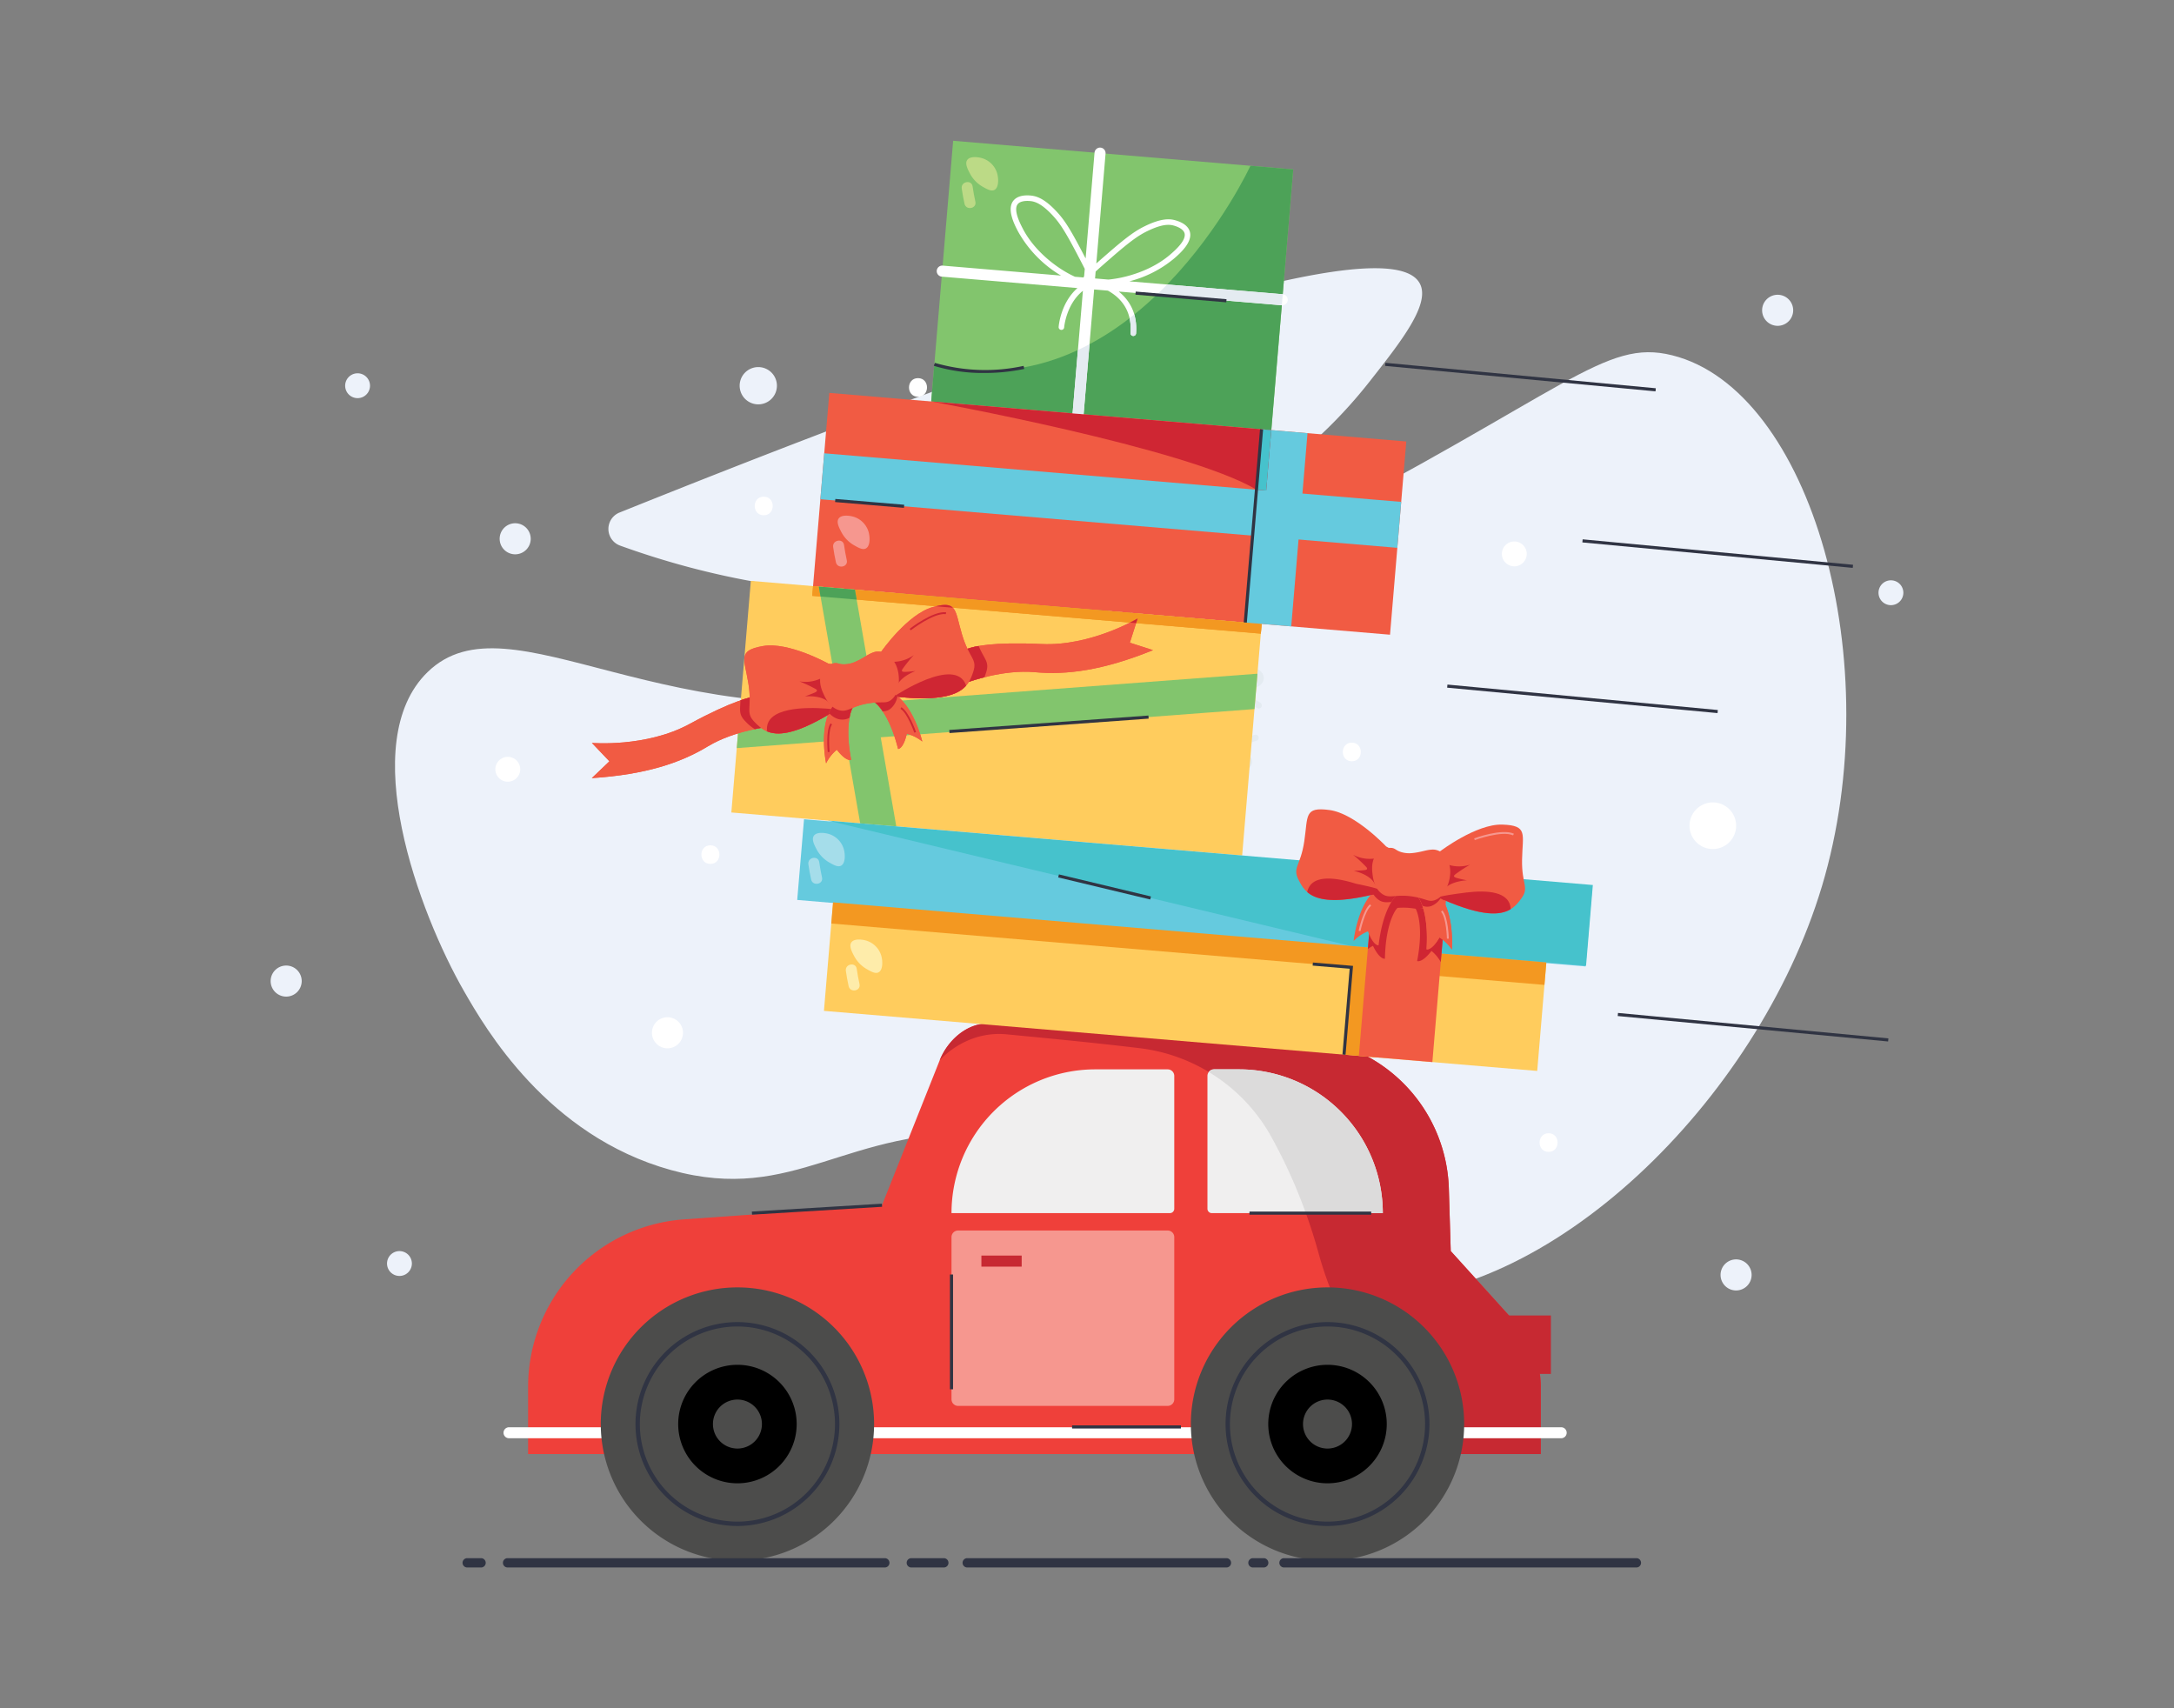 <svg id="Layer_1" data-name="Layer 1" xmlns="http://www.w3.org/2000/svg" viewBox="0 0 700 550"><rect x="0" y="0" width="700" height="550" fill="#808080" stroke="none"/><title>gifts on the way</title><path d="M199.473,165.022a5.694,5.694,0,0,0,.172,10.636c29.281,10.605,81.845,23.842,141.131,8.356,18.592-4.856,66.176-17.981,100.016-60.92,10.384-13.176,19.886-25.232,16.367-31.822-6.746-12.63-61.295-5.173-257.686,73.75" fill="#edf2fa"/><path d="M137.671,216.394c-23.167,22.534-2.819,77.428,11.808,102.855,6.686,11.624,26.701,46.418,66.562,57.466,40.127,11.121,56.196-14.065,102.853-11.76,63.325,3.128,70.312,51.335,120.226,53.085,59.47,2.087,126.756-63.63,147.495-132.609,21.595-71.82-3.451-159.883-48.189-171.035-21.839-5.444-33.176,11.227-124.066,58.117-58.29,30.073-87.434,45.11-111.213,49.913-88.106,17.797-138.792-31.986-165.476-6.032" fill="#edf2fa"/><path d="M388.748,260.075a1.0 1,0,0,0-.418-1.35l-10.605-5.596-2.693-9.061,8.874,4.684a1,1,0,0,0,1.461-.778l.081-.755a1.021,1.021,0,0,0-.014-.312l-1.991-9.523,8.466,4.587,2.337,11.182a1,1,0,0,0,1.958-.411l-1.99-9.523,2.979,1.614a2.735,2.735,0,0,0,.622,2.381c2.443,2.989,7.092-.804,4.644-3.797a2.842,2.842,0,0,0-4.214-.289l-3.142-1.702,9.499-2.936a1.001,1.001,0,0,0-.591-1.912l-11.367,3.515-8.312-4.503,9.498-2.936a1.001,1.001,0,0,0,.484-1.583l-.477-.59-.004-.006a.98.98,0,0,0-.227-.204l-8.179-5.35,9.587-2.849,9.789,5.912a1.0 1,0,0,0,1.035-1.711l-8.231-4.972,3.917-1.164c.029.039.045.079.078.118,2.443,2.988,7.092-.804,4.645-3.798-1.9-2.324-5.12-.545-5.313,1.768l-4.179,1.242,4.367-9.053a.999.999,0,1,0-1.8-.869l-5.159,10.693-9.316,2.768,4.618-8.753a1.003,1.003,0,0,0-.002-.936.977.977,0,0,0-.775-.524l-.755-.081a.962.962,0,0,0-.312.016l-9.541,1.994,4.587-8.467,11.199-2.341a1,1,0,0,0-.41-1.958l-9.54,1.995,1.737-3.208c2.226.058,4.387-2.638,2.549-4.885-2.443-2.99-7.092.803-4.644,3.797a3.329,3.329,0,0,0,.265.266l-1.689,3.119-2.931-9.48a1,1,0,0,0-1.911.591l3.509,11.349-4.502,8.311-2.932-9.481a.998.998,0,0,0-.777-.688l-.774-.141a1.003,1.003,0,0,0-1.034.467l-5.139,8.511-2.72-9.151,6.08-10.066a1,1,0,1,0-1.712-1.035l-5.139,8.509-.996-3.349a2.841,2.841,0,0,0,.572-4.199c-2.444-2.99-7.093.803-4.645,3.798a2.744,2.744,0,0,0,2.19,1.082l.92,3.099-8.758-4.226a.999.999,0,1,0-.869,1.8l10.398,5.019,2.72,9.149-8.76-4.225a.997.997,0,0,0-1.009.081l-.635.446a1.001,1.001,0,0,0-.396,1.058l2.361,9.563-8.393-4.547-2.797-11.331a1,1,0,0,0-1.942.48l2.362,9.563-2.821-1.527a2.735,2.735,0,0,0-.626-2.358c-2.444-2.99-7.093.803-4.645,3.796a2.844,2.844,0,0,0,4.231.274l2.886,1.563-9.266,3.234a1.0 1,0,1,0,.658,1.888l10.986-3.834,8.394,4.547-9.267,3.235a.997.997,0,0,0-.656.77l-.135.765a1.004,1.004,0,0,0,.468,1.029l8.395,5.07-8.802,2.617-9.751-6.379a1.0 1,0,0,0-1.094,1.674l8.334,5.451-3.526,1.048c-.049-.071-.085-.144-.142-.214-2.444-2.989-7.093.803-4.645,3.798,1.868,2.285,5.015.604,5.305-1.651l3.34-.993-4.527,8.577a1.004,1.004,0,0,0,.111,1.1,1.029,1.029,0,0,0,.308.252,1,1,0,0,0,1.351-.419l5.438-10.307,8.904-2.646-4.284,8.88a.995.995,0,0,0,.082,1.008l.445.635.044.059a1.002,1.002,0,0,0,1.015.337l9.546-2.356-4.547,8.394-11.315,2.792a1.0 1,0,0,0,.481,1.941l9.545-2.356-1.457,2.69c-2.304-.266-4.688,2.528-2.786,4.856,2.444,2.988,7.093-.805,4.645-3.798-.032-.039-.069-.065-.101-.102l1.459-2.693,3.24,9.283a1.0 1,0,1,0,1.888-.658l-3.84-11.003,4.547-8.394,3.24,9.285a1,1,0,0,0,1.583.439l.582-.481a1.048,1.048,0,0,0,.197-.223l5.279-8.069,2.743,9.23-6.206,9.487a1.0 1,0,0,0,1.674,1.094l5.279-8.069,1.007,3.385a2.84,2.84,0,0,0-.539,4.177c2.444,2.989,7.093-.804,4.646-3.798a2.738,2.738,0,0,0-2.228-1.079l-1.023-3.439,8.876,4.682a.998.998,0,0,0,1.35-.418m-5.52-13.943-8.993-4.745-3.186-10.717,10.089,5.465Zm8.27-14.85-9.626,2.976-9.869-5.348,10.913-3.243Zm-4.652-16.349-4.681,8.871-10.732,3.189,5.399-9.966Zm-15.022-8.822,3.142,10.16-5.293,9.769-3.26-10.969Zm-16.699,4.889,9.329,4.501,3.302,11.11-10.133-5.491Zm-8.342,15.312,9.867-3.444,10.153,5.501-11.133,3.31Zm4.931,16.723,4.56-9.449,11.098-3.299-5.555,10.255Zm15.125,7.809-3.263-9.35,5.556-10.254,3.291,11.071Z" fill="#e4ebf1"/><path d="M315.029,242.888a1.501,1.501,0,0,0,0-3,1.501,1.501,0,0,0,0,3" fill="#fff"/><path d="M245.909,165.907c3.86,0,3.867-6,0-6-3.861,0-3.867,6,0,6" fill="#fff"/><path d="M228.741,278.156c3.86,0,3.867-6,0-6-3.86,0-3.867,6,0,6" fill="#fff"/><path d="M435.268,245.108c3.861,0,3.867-6,0-6-3.86,0-3.867,6,0,6" fill="#fff"/><path d="M295.588,127.747c3.86,0,3.867-6,0-6-3.86,0-3.867,6,0,6" fill="#fff"/><path d="M201.268,424.388c3.861,0,3.867-6,0-6-3.86,0-3.867,6,0,6" fill="#fff"/><path d="M498.628,370.867c3.86,0,3.867-6,0-6-3.86,0-3.867,6,0,6" fill="#fff"/><path d="M327.268,331.508c3.861,0,3.867-6,0-6-3.86,0-3.867,6,0,6" fill="#fff"/><path d="M170.041,468.164v-21.64a54.063,54.063,0,0,1,50.212-53.926l63.735-4.553,18.573-46.637c2.592-6.509,8.855-12.096,15.857-11.87l99.659,4.6a50.063,50.063,0,0,1,48.432,48.521l.61,20.138,21.139,23.363a30.406,30.406,0,0,1,7.857,20.397v21.607Z" fill="#ef403a"/><path d="M488.257,426.16l-21.138-23.363-.61-20.138a50.063,50.063,0,0,0-48.432-48.521l-22.133-.712-5.965-.585-71.561-3.303c-7.002-.226-13.265,5.361-15.857,11.87,0,0,8.177-9.698,21.618-8.384,8.192.801,26.555,2.489,42.724,4.448a56.161,56.161,0,0,1,42.294,28.285,171.464,171.464,0,0,1,15.407,37.883c8.825,31.771,28.99,53.237,42.279,64.524h29.232v-21.608a30.397,30.397,0,0,0-7.858-20.396" fill="#c72932"/><rect x="484.613" y="423.54" width="14.753" height="18.822" fill="#c72932"/><path d="M502.728,463.064h-338.791a1.767,1.767,0,1,1,0-3.533h338.791a1.767,1.767,0,0,1,0,3.533Z" fill="#fff"/><path d="M376.685,390.588H306.372a46.292,46.292,0,0,1,46.292-46.291h23.314a2.12,2.12,0,0,1,2.12,2.12v42.758a1.413,1.413,0,0,1-1.413,1.413" fill="#f0efef"/><path d="M445.246,390.588h-55.052a1.413,1.413,0,0,1-1.413-1.413v-42.758a2.12,2.12,0,0,1,2.119-2.12h8.055a46.292,46.292,0,0,1,46.291,46.291" fill="#f0efef"/><path d="M445.246,390.589a46.292,46.292,0,0,0-46.291-46.292h-8.055a2.113,2.113,0,0,0-1.692.856,55.897,55.897,0,0,1,19.99,20.604,166.093,166.093,0,0,1,11.255,24.832Z" fill="#dcdbdb"/><path d="M375.978,452.65h-67.486a2.12,2.12,0,0,1-2.12-2.12v-52.226a2.12,2.12,0,0,1,2.12-2.12h67.486a2.12,2.12,0,0,1,2.12,2.12v52.226a2.12,2.12,0,0,1-2.12,2.12" fill="#f6978f"/><path d="M281.446,458.499a44.003,44.003,0,1,1-44.002-44.002,44.002,44.002,0,0,1,44.002,44.002" fill="#4c4c4b"/><path d="M256.52,458.499a19.076,19.076,0,1,1-19.076-19.076,19.076,19.076,0,0,1,19.076,19.076"/><path d="M245.329,458.499a7.885,7.885,0,1,1-7.885-7.885,7.885,7.885,0,0,1,7.885,7.885" fill="#4c4c4b"/><path d="M471.444,458.499a44.002,44.002,0,1,1-44.002-44.002,44.002,44.002,0,0,1,44.002,44.002" fill="#4c4c4b"/><path d="M446.517,458.499a19.076,19.076,0,1,1-19.075-19.076,19.076,19.076,0,0,1,19.075,19.076"/><path d="M435.327,458.499a7.886,7.886,0,1,1-7.885-7.885,7.885,7.885,0,0,1,7.885,7.885" fill="#4c4c4b"/><rect x="315.997" y="404.251" width="12.972" height="3.561" fill="#c72932"/><path d="M237.444,491.325a32.826,32.826,0,1,1,32.826-32.825A32.862,32.862,0,0,1,237.444,491.325Zm0-64.239a31.414,31.414,0,1,0,31.414,31.414A31.45,31.45,0,0,0,237.444,427.086Z" fill="#303443"/><path d="M427.442,491.325a32.826,32.826,0,1,1,32.825-32.825A32.862,32.862,0,0,1,427.442,491.325Zm0-64.239a31.414,31.414,0,1,0,31.413,31.414A31.45,31.45,0,0,0,427.442,427.086Z" fill="#303443"/><rect x="305.872" y="410.348" width="1" height="36.96" fill="#303443"/><rect x="345.195" y="458.928" width="35.04" height="1" fill="#303443"/><rect x="402.315" y="390.089" width="39.195" height="1" fill="#303443"/><rect x="242.076" y="388.818" width="41.951" height="1" transform="translate(-23.092 16.643) rotate(-3.472)" fill="#303443"/><path d="M354.438,141.421a1.501,1.501,0,0,0,0-3,1.501,1.501,0,0,0,0,3" fill="#fff"/><rect x="316.004" y="36.956" width="84.237" height="109.893" transform="translate(236.501 441.054) rotate(-85.188)" fill="#82c56d"/><path d="M402.622,53.381s-36.725,79.696-101.778,63.921l-1.007,11.962,109.507,9.219,7.066-83.941Z" fill="#4da258"/><rect x="364.067" y="202.424" width="35.063" height="230.478" transform="translate(33.041 671.266) rotate(-85.187)" fill="#ffcc5d"/><rect x="371.761" y="159.825" width="26.084" height="254.851" transform="matrix(0.084, -0.996, 0.996, 0.084, 66.281, 646.598)" fill="#65cade"/><rect x="283.445" y="148.705" width="74.83" height="165.054" transform="translate(63.525 531.562) rotate(-85.188)" fill="#ffcc5d"/><rect x="326.082" y="72.209" width="62.43" height="186.434" transform="translate(162.478 507.585) rotate(-85.187)" fill="#f15b43"/><rect x="332.307" y="123.881" width="3.148" height="144.957" transform="translate(110.201 512.588) rotate(-85.187)" fill="#f39821"/><rect x="332.307" y="123.881" width="3.148" height="144.957" transform="translate(110.201 512.588) rotate(-85.187)" fill="#f39821"/><rect x="350.232" y="67.948" width="14.847" height="186.434" transform="translate(167.053 504.039) rotate(-85.187)" fill="#65cade"/><polygon points="276.968 265.084 288.594 266.063 275.272 189.846 263.647 188.867 276.968 265.084" fill="#82c56d"/><polygon points="264.206 192.073 275.832 193.052 275.271 189.845 263.646 188.867 264.206 192.073" fill="#4da258"/><polygon points="237.23 240.868 403.927 228.297 404.885 216.909 238.189 229.479 237.23 240.868" fill="#82c56d"/><polygon points="266.59 264.21 434.84 304.552 510.685 310.938 512.873 284.945 266.59 264.21" fill="#46c2cc"/><polygon points="432.75 339.564 435.117 311.441 267.662 297.343 268.236 290.525 497.901 309.862 497.292 317.105 446.586 312.836 444.255 340.532 432.75 339.564" fill="#f39821"/><path d="M267.029,277.693a10.53,10.53,0,0,1-4.08-4.205c-.746-1.418-1.687-3.208-.92-4.369.903-1.368,3.601-.989,4.913-.587a7.214,7.214,0,0,1,4.742,4.833c.503,1.748.56,4.612-.881,5.361-1.028.535-2.38-.236-3.774-1.033" fill="#a5ddea"/><path d="M260.284,278.255q.349,2.474.889,4.913c.494,2.232,4.001,1.592,3.504-.656q-.541-2.439-.889-4.913c-.32-2.27-3.824-1.615-3.504.656" fill="#a5ddea"/><path d="M279.102,312.03a10.552,10.552,0,0,1-4.08-4.206c-.745-1.418-1.686-3.208-.919-4.368.902-1.369,3.6-.989,4.912-.588a7.219,7.219,0,0,1,4.743,4.833c.503,1.748.56,4.612-.881,5.361-1.028.535-2.38-.236-3.775-1.032" fill="#feecaa"/><path d="M272.358,312.591q.348,2.474.889,4.913c.494,2.232,4.001,1.592,3.504-.655q-.541-2.441-.889-4.913c-.32-2.271-3.824-1.616-3.504.655" fill="#feecaa"/><path d="M275.009,175.561a10.551,10.551,0,0,1-4.08-4.206c-.745-1.418-1.686-3.207-.92-4.368.903-1.368,3.601-.989,4.913-.588a7.215,7.215,0,0,1,4.742,4.834c.503,1.747.561,4.612-.88,5.361-1.029.534-2.38-.237-3.775-1.033" fill="#f6978f"/><path d="M268.265,176.122q.348,2.474.889,4.913c.493,2.233,4.001,1.593,3.503-.655q-.54-2.441-.889-4.913c-.32-2.271-3.823-1.616-3.503.655" fill="#f6978f"/><path d="M316.411,60.121a10.545,10.545,0,0,1-4.08-4.205c-.745-1.419-1.686-3.208-.919-4.369.903-1.368,3.6-.989,4.913-.587a7.214,7.214,0,0,1,4.742,4.833c.503,1.748.56,4.612-.881,5.361-1.028.535-2.38-.237-3.775-1.033" fill="#bcda86"/><path d="M309.666,60.684q.349,2.474.889,4.913c.494,2.232,4.001,1.592,3.504-.656q-.541-2.439-.889-4.913c-.32-2.27-3.824-1.615-3.504.656" fill="#bcda86"/><path d="M413.026,94.738l-49.387-4.158a36.639,36.639,0,0,0,14.534-7.454c1.789-1.568,5.978-5.24,4.915-8.626-.511-1.627-2.119-2.865-4.649-3.578-1.709-.482-4.335-.721-9.491,1.739-2.976,1.42-5.554,3.106-12.164,8.851-1.524,1.325-2.764,2.406-3.786,3.315l2.978-35.372a1.781,1.781,0,1,0-3.55-.299l-2.869,34.062c-.394-.758-.828-1.587-1.307-2.503-4.065-7.759-5.852-10.269-8.106-12.674-3.904-4.166-6.436-4.901-8.207-5.076-2.625-.251-4.563.31-5.632,1.639-2.222,2.767.341,7.712,1.437,9.824a38.038,38.038,0,0,0,13.888,14.299l-38.111-3.209a1.782,1.782,0,0,0-.299,3.551l43.702,3.68c-5.406,4.766-6.023,12.134-6.051,12.515a.891.891,0,0,0,.814.953h.008a.89.89,0,0,0,.955-.82c.007-.088.644-7.469,6.033-11.768l-3.323,39.467a1.782,1.782,0,0,0,3.551.299l3.384-40.194,4.423.372c3.666,2.008,7.872,5.996,7.306,13.64a.89.89,0,0,0,.814.954l.008.001a.892.892,0,0,0,.955-.824c.494-6.673-2.343-10.874-5.574-13.475l52.502,4.42a1.782,1.782,0,0,0,.299-3.551m-55.073-11.881c6.454-5.61,8.935-7.239,11.762-8.588,4.619-2.203,6.831-2.029,8.242-1.632,1.867.527,3.118,1.4,3.43,2.396.716,2.279-2.993,5.529-4.389,6.753-6.024,5.281-14.368,7.702-20.122,8.224l-4.28-.36-.003-.012.186-2.214c1.34-1.234,3.184-2.837,5.174-4.567m-28.63-9.249c-.854-1.648-3.124-6.026-1.629-7.888.637-.792,2.058-1.151,3.913-.996l.155.015c1.46.143,3.584.787,7.082,4.52,2.142,2.286,3.859,4.706,7.828,12.283.963,1.839,1.871,3.573,2.603,5.027l-.192,2.289a1.633,1.633,0,0,0-.169.482l-2.777-.234c-5.248-2.348-12.866-7.884-16.814-15.498" fill="#fff"/><path d="M350.808,110.83q-1.836.977-3.732,1.862l-1.718,20.404,3.551.298Z" fill="#e4ebf1"/><path d="M413.026,94.737h0l-37.234-3.135q-1.617,1.664-3.325,3.296l40.26,3.39Z" fill="#e4ebf1"/><path d="M364.022,107.213a.89.89,0,0,0,.813.953l.009.001a.891.891,0,0,0,.954-.823,17.15,17.15,0,0,0-.574-6.09q-.756.606-1.524,1.202a16.053,16.053,0,0,1,.322,4.757" fill="#e4ebf1"/><path d="M311.785,219.598s11.201-4.13,21.4-3.18c10.2.951,21.923-.536,38.077-7.093l-7.461-2.403,2.492-7.78s-15.053,8.966-30.909,8.217-21.753.753-23.931,1.562Z" fill="#f15b43"/><path d="M311.785,219.598s2.043-.752,5.173-1.54c.182-.453.341-.902.49-1.338,1.255-3.658-.387-4.167-2.333-8.732a20.916,20.916,0,0,0-3.662.933Z" fill="#cf2633"/><path d="M248.56,233.842s-11.881,1.167-20.646,6.469c-8.763,5.302-19.962,9.076-37.359,10.218l5.667-5.416-5.635-5.916s17.456,1.506,31.399-6.081,19.905-8.806,22.218-9.027Z" fill="#f15b43"/><path d="M244.204,224.089a25.68,25.68,0,0,0-5.8,1.418c-.078,3.309-.62,4.507,1.684,6.827a13.823,13.823,0,0,0,2.948,2.418c3.27-.688,5.524-.91,5.524-.91Z" fill="#cf2633"/><path d="M283.828,209.701s8.373-11.932,16.428-14.22c8.055-2.289,7.134.893,9.504,8.82,2.369,7.926,5.078,7.745,3.561,12.163-1.516,4.418-3.813,10.225-25.275,7.78s-4.218-14.543-4.218-14.543" fill="#f15b43"/><path d="M293.258,202.934l-.365-.469c.305-.237,7.515-5.792,11.729-5.335l-.066.59C300.565,197.263,293.331,202.878,293.258,202.934Z" fill="#cf2633"/><path d="M311.04,220.602c-3.466-9.533-23.023,3.549-23.023,3.549,14.766,1.682,20.432-.554,23.023-3.549" fill="#cf2633"/><path d="M266.663,213.64s-12.736-7.087-20.983-5.635-6.033,3.914-4.708,12.081c1.324,8.166-1.193,9.184,2.097,12.499,3.291,3.315,7.891,7.539,26.14-4.018,18.248-11.558-2.546-14.927-2.546-14.927" fill="#f15b43"/><path d="M246.969,235.305c-.796-7.745,12.746-7.633,19.087-7.162,1.921.142,3.181.317,3.181.317-12.556,7.952-18.63,8.41-22.268,6.845" fill="#cf2633"/><path d="M264.133,218.507a11.508,11.508,0,0,1-6.753.865,46.255,46.255,0,0,1,5.328,2.507c.971.728-.054,1.036-3.555,2.352,0,0,5.894-.659,8.106,2.398Z" fill="#cf2633"/><path d="M287.792,213.078a11.515,11.515,0,0,0,6.455-2.166,46.18,46.18,0,0,0-3.702,4.578c-.557,1.079.501.909,4.225.567,0,0-5.591,1.978-6.25,5.693Z" fill="#cf2633"/><path d="M274.555,227.819s-2.822,4.712-.481,16.824c0,0-1.502.784-4.623-3.253a13.135,13.135,0,0,0-3.456,4.376s-2.544-12.17,2.138-18.31Z" fill="#f15b43"/><path d="M266.532,242.151c-.028-.282-.69-6.947.893-9.25l.49.336c-1.461,2.124-.798,8.786-.791,8.854Z" fill="#cf2633"/><path d="M281.63,226.099s4.548,3.08,7.54,15.049c0,0,1.692.076,2.815-4.902a13.131,13.131,0,0,1,4.981,2.508s-2.831-12.105-9.668-15.695Z" fill="#f15b43"/><path d="M294.394,235.898c-.022-.064-2.235-6.384-4.456-7.69l.301-.512c2.408,1.417,4.623,7.738,4.716,8.007Z" fill="#cf2633"/><path d="M287.298,223.059l-5.668,3.04a11.481,11.481,0,0,1,2.559,2.906,3.739,3.739,0,0,0,2.448-.739,6.597,6.597,0,0,0,2.326-4.109,10.666,10.666,0,0,0-1.665-1.098" fill="#cf2633"/><path d="M268.133,227.455a10.878,10.878,0,0,0-1.222,2.067,6.562,6.562,0,0,0,2.862,1.954,4.953,4.953,0,0,0,3.762-.369,10.783,10.783,0,0,1,1.02-3.289Z" fill="#cf2633"/><path d="M270.014,228.602c-2.896-.94-4.286-3.962-4.791-5.061-.589-1.28-1.974-4.29-.514-7.032a5.632,5.632,0,0,1,3.934-2.993c1.171-.142,1.457.389,3.165.374a9.129,9.129,0,0,0,3.658-.84c2.527-1.106,3.693-2.202,5.492-2.91a4.591,4.591,0,0,1,4.797.77c3.388,2.158,3.602,6.271,3.655,7.301.036.678.265,5.099-2.532,7.181-1.63,1.214-2.678.437-6.598.965-6.123.825-7.262,3.221-10.266,2.245" fill="#f15b43"/><path d="M289.202,224.365c13.563,1.4,19.099-.641,21.718-3.444l.121-.32-22.077,3.555Z" fill="#cf2633"/><path d="M246.969,235.305s-.091.021-.245.057c3.444,1.564,9.098,1.32,20.566-5.61l-1.322-.562-10.807,3.284Z" fill="#cf2633"/><path d="M311.785,219.598s11.201-4.13,21.4-3.18c10.2.951,21.923-.536,38.077-7.093l-7.461-2.403,2.492-7.78s-15.053,8.966-30.909,8.217-21.753.753-23.931,1.562Z" fill="#f15b43"/><path d="M365.816,200.628l.477-1.486s-.893.53-2.462,1.318Z" fill="#cf2633"/><path d="M311.785,219.598s2.043-.752,5.173-1.54c.182-.453.341-.902.49-1.338,1.255-3.658-.387-4.167-2.333-8.732a20.916,20.916,0,0,0-3.662.933Z" fill="#cf2633"/><path d="M248.56,233.842s-11.881,1.167-20.646,6.469c-8.763,5.302-19.962,9.076-37.359,10.218l5.667-5.416-5.635-5.916s17.456,1.506,31.399-6.081,19.905-8.806,22.218-9.027Z" fill="#f15b43"/><path d="M244.204,224.089a25.68,25.68,0,0,0-5.8,1.418c-.078,3.309-.62,4.507,1.684,6.827a13.823,13.823,0,0,0,2.948,2.418c3.27-.688,5.524-.91,5.524-.91Z" fill="#cf2633"/><path d="M283.828,209.701s8.373-11.932,16.428-14.22c8.055-2.289,7.134.893,9.504,8.82,2.369,7.926,5.078,7.745,3.561,12.163-1.516,4.418-3.813,10.225-25.275,7.78s-4.218-14.543-4.218-14.543" fill="#f15b43"/><path d="M301.329,195.198l5.471.461c-.992-1.009-2.549-1.178-5.471-.461" fill="#cf2633"/><path d="M293.258,202.934l-.365-.469c.305-.237,7.515-5.792,11.729-5.335l-.066.59C300.565,197.263,293.331,202.878,293.258,202.934Z" fill="#cf2633"/><path d="M311.04,220.602c-3.466-9.533-23.023,3.549-23.023,3.549,14.766,1.682,20.432-.554,23.023-3.549" fill="#cf2633"/><path d="M266.663,213.64s-12.736-7.087-20.983-5.635-6.033,3.914-4.708,12.081c1.324,8.166-1.193,9.184,2.097,12.499,3.291,3.315,7.891,7.539,26.14-4.018,18.248-11.558-2.546-14.927-2.546-14.927" fill="#f15b43"/><path d="M246.969,235.305c-.796-7.745,12.746-7.633,19.087-7.162,1.921.142,3.181.317,3.181.317-12.556,7.952-18.63,8.41-22.268,6.845" fill="#cf2633"/><path d="M264.133,218.507a11.508,11.508,0,0,1-6.753.865,46.255,46.255,0,0,1,5.328,2.507c.971.728-.054,1.036-3.555,2.352,0,0,5.894-.659,8.106,2.398Z" fill="#cf2633"/><path d="M287.792,213.078a11.515,11.515,0,0,0,6.455-2.166,46.18,46.18,0,0,0-3.702,4.578c-.557,1.079.501.909,4.225.567,0,0-5.591,1.978-6.25,5.693Z" fill="#cf2633"/><path d="M274.555,227.819s-2.822,4.712-.481,16.824c0,0-1.502.784-4.623-3.253a13.135,13.135,0,0,0-3.456,4.376s-2.544-12.17,2.138-18.31Z" fill="#f15b43"/><path d="M266.532,242.151c-.028-.282-.69-6.947.893-9.25l.49.336c-1.461,2.124-.798,8.786-.791,8.854Z" fill="#cf2633"/><path d="M281.63,226.099s4.548,3.08,7.54,15.049c0,0,1.692.076,2.815-4.902a13.131,13.131,0,0,1,4.981,2.508s-2.831-12.105-9.668-15.695Z" fill="#f15b43"/><path d="M294.394,235.898c-.022-.064-2.235-6.384-4.456-7.69l.301-.512c2.408,1.417,4.623,7.738,4.716,8.007Z" fill="#cf2633"/><path d="M287.298,223.059l-5.668,3.04a11.481,11.481,0,0,1,2.559,2.906,3.739,3.739,0,0,0,2.448-.739,6.597,6.597,0,0,0,2.326-4.109,10.666,10.666,0,0,0-1.665-1.098" fill="#cf2633"/><path d="M268.133,227.455a10.878,10.878,0,0,0-1.222,2.067,6.562,6.562,0,0,0,2.862,1.954,4.953,4.953,0,0,0,3.762-.369,10.783,10.783,0,0,1,1.02-3.289Z" fill="#cf2633"/><path d="M270.014,228.602c-2.896-.94-4.286-3.962-4.791-5.061-.589-1.28-1.974-4.29-.514-7.032a5.632,5.632,0,0,1,3.934-2.993c1.171-.142,1.457.389,3.165.374a9.129,9.129,0,0,0,3.658-.84c2.527-1.106,3.693-2.202,5.492-2.91a4.591,4.591,0,0,1,4.797.77c3.388,2.158,3.602,6.271,3.655,7.301.036.678.265,5.099-2.532,7.181-1.63,1.214-2.678.437-6.598.965-6.123.825-7.262,3.221-10.266,2.245" fill="#f15b43"/><path d="M289.202,224.365c13.563,1.4,19.099-.641,21.718-3.444l.121-.32-22.077,3.555Z" fill="#cf2633"/><path d="M246.969,235.305s-.091.021-.245.057c3.444,1.564,9.098,1.32,20.566-5.61l-1.322-.562-10.807,3.284Z" fill="#cf2633"/><rect x="379.77" y="162.523" width="62.43" height="14.847" transform="translate(207.148 565.22) rotate(-85.186)" fill="#65cade"/><rect x="421.36" y="298.619" width="61.148" height="23.756" transform="translate(104.618 734.789) rotate(-85.188)" fill="#f15b43"/><path d="M443.691,290.627a11.603,11.603,0,0,0-2.228,2.648l-1.035,12.296a8.246,8.246,0,0,1,1.656-1.041c2.212,4.598,3.844,4.144,3.844,4.144.229-12.335,3.969-16.357,3.969-16.357Z" fill="#cf2633"/><path d="M464.808,299.153a14.772,14.772,0,0,0-2.556-6.917l-6.423.358s2.819,4.714.467,16.825c0,0,1.501.785,4.625-3.249a12.124,12.124,0,0,1,2.993,3.592Z" fill="#cf2633"/><path d="M449.897,292.318a22.549,22.549,0,0,1,5.933.276c2.624.588,9.796-3.152,9.796-3.152l-13.974-6.32-9.228,3.894s1.647,5.981,4.131,6.281c2.485.299,3.342-.979,3.342-.979" fill="#cf2633"/><path d="M463.816,274.005s11.575-8.788,19.92-8.515c8.345.274,6.504,3.015,6.347,11.262-.159,8.248,2.468,8.898-.314,12.633-2.781,3.735-6.727,8.553-26.366-.289-19.639-8.841.413-15.091.413-15.091" fill="#f15b43"/><path d="M474.859,270.484l-.205-.557c.361-.133,8.902-3.255,12.795-1.509l-.244.541C483.537,267.314,474.946,270.453,474.859,270.484Z" fill="#f6978f"/><path d="M446.32,272.531s-9.943-10.6-18.216-11.725c-8.273-1.126-6.918,1.885-8.14,10.042-1.224,8.159-3.922,8.36-1.804,12.507,2.118,4.149,5.202,9.558,26.043,4.124,20.841-5.432,2.117-14.948,2.117-14.948" fill="#f15b43"/><path d="M442.374,276.445a11.502,11.502,0,0,1-6.696-1.232,46.292,46.292,0,0,1,4.311,4.009c.703.99-.368.971-4.102,1.158,0,0,5.814,1.169,6.99,4.753Z" fill="#cf2633"/><path d="M466.563,278.482a11.507,11.507,0,0,0,6.808-.097,45.992,45.992,0,0,0-4.921,3.234c-.86.857.2,1.018,3.851,1.826,0,0-5.928.181-7.687,3.518Z" fill="#cf2633"/><path d="M449.464,288.489s-4.124,3.629-5.584,15.879c0,0-1.67.288-3.411-4.507a13.125,13.125,0,0,0-4.625,3.114s1.283-12.366,7.613-16.788Z" fill="#f15b43"/><path d="M438.038,299.818l-.582-.123c.059-.277,1.459-6.827,3.669-8.537l.363.471C439.451,293.205,438.051,299.752,438.038,299.818Z" fill="#f6978f"/><path d="M456.726,289.006s3.394,4.319,2.598,16.63c0,0,1.589.588,4.174-3.81a13.112,13.112,0,0,1,3.981,3.907s.991-12.394-4.427-17.896Z" fill="#f15b43"/><path d="M456.726,289.006s3.394,4.319,2.598,16.63c0,0,1.589.588,4.174-3.81a13.112,13.112,0,0,1,3.981,3.907s.991-12.394-4.427-17.896Z" fill="#f15b43"/><path d="M465.898,302.227c-.002-.067-.185-6.76-1.902-8.681l.443-.396c1.862,2.083,2.046,8.779,2.053,9.063Z" fill="#f6978f"/><path d="M464.003,288.957a10.44,10.44,0,0,0-.951-1.12l-6.326,1.169a10.102,10.102,0,0,1,1.245,2.599,3.987,3.987,0,0,0,2.823.125,6.303,6.303,0,0,0,3.209-2.773" fill="#cf2633"/><path d="M443.457,286.186a10.747,10.747,0,0,0-1.5,1.288,6.266,6.266,0,0,0,1.847,2.183c1.359.977,2.513.889,4.202.755a9.204,9.204,0,0,1,1.458-1.923Z" fill="#cf2633"/><path d="M444.956,287.758c-2.464-1.772-2.866-5.064-3.013-6.262-.171-1.394-.571-4.674,1.648-6.834a5.611,5.611,0,0,1,4.644-1.647c1.157.222,1.267.811,2.894,1.316a9.106,9.106,0,0,0,3.728.314c2.736-.284,4.176-.97,6.1-1.095a4.579,4.579,0,0,1,4.321,2.187c2.563,3.079,1.516,7.049,1.254,8.044-.173.655-1.297,4.923-4.586,6.051-1.916.657-2.677-.4-6.559-1.089-6.066-1.076-7.874.854-10.431-.985" fill="#f15b43"/><path d="M444.203,287.48s-.292-.14-.793-.364a1.321,1.321,0,0,0,.048-.93c-1.026-.477-6.855-1.658-6.855-1.658v.001c-6.307-1.983-14.442-3.271-15.694,2.686,2.774,2.414,8.094,3.799,20.356.983v.005l1.606-.274-.075-.1c.468-.116.921-.222,1.407-.349" fill="#cf2633"/><path d="M486.413,292.73c-.228-5.809-7.75-6.15-14.133-5.386l.005-.002s-5.893.703-8.436,1.324l-.028.316c-.262.07-.419.114-.419.114.137.062.261.113.396.172l-.001.005.737.325.016-.002c12.736,5.558,18.582,5.138,21.863,3.134" fill="#cf2633"/><path d="M299.836,129.264s82.264,14.942,104.732,28.401l3.137.264,1.638-19.446Z" fill="#cf2633"/><rect x="397.198" y="146.5" width="19.515" height="3.148" transform="translate(225.275 541.178) rotate(-85.189)" fill="#46c2cc"/><rect x="379.759" y="80.931" width="1" height="29.35" transform="translate(253.08 466.501) rotate(-85.186)" fill="#303443"/><rect x="372.373" y="168.825" width="62.43" height="1" transform="translate(200.954 557.259) rotate(-85.181)" fill="#303443"/><rect x="305.602" y="232.696" width="64.297" height="1.001" transform="translate(-15.959 25.001) rotate(-4.141)" fill="#303443"/><rect x="355.162" y="270.33" width="1" height="30.473" transform="translate(-4.945 564.864) rotate(-76.52)" fill="#303443"/><polygon points="433.249 339.606 432.253 339.522 434.577 311.897 422.654 310.893 422.738 309.897 435.657 310.985 433.249 339.606" fill="#303443"/><path d="M317.087,120.088a54.063,54.063,0,0,1-16.411-2.315l.336-.941a58.04,58.04,0,0,0,28.577.969l.205.979A62.027,62.027,0,0,1,317.087,120.088Z" fill="#303443"/><rect x="279.515" y="150.951" width="1" height="22.255" transform="translate(95.027 427.516) rotate(-85.19)" fill="#303443"/><rect x="509.041" y="181.278" width="1" height="87.447" transform="translate(237.799 711.226) rotate(-84.625)" fill="#303443"/><rect x="563.96" y="287.002" width="1" height="87.447" transform="translate(182.315 861.724) rotate(-84.625)" fill="#303443"/><rect x="489.065" y="77.681" width="1" height="87.447" transform="translate(322.83 597.443) rotate(-84.624)" fill="#303443"/><rect x="552.573" y="134.515" width="1" height="87.448" transform="translate(323.804 712.182) rotate(-84.624)" fill="#303443"/><path d="M284.895,504.677h-121.458a1.5,1.5,0,0,1,0-3h121.458a1.5,1.5,0,0,1,0,3Z" fill="#303443"/><path d="M303.895,504.677h-10.458a1.5,1.5,0,0,1,0-3h10.458a1.5,1.5,0,0,1,0,3Z" fill="#303443"/><path d="M154.895,504.677h-4.458a1.5,1.5,0,0,1,0-3h4.458a1.5,1.5,0,0,1,0,3Z" fill="#303443"/><path d="M406.895,504.677h-3.458a1.5,1.5,0,0,1,0-3h3.458a1.5,1.5,0,0,1,0,3Z" fill="#303443"/><path d="M526.895,504.677h-113.458a1.5,1.5,0,0,1,0-3h113.458a1.5,1.5,0,0,1,0,3Z" fill="#303443"/><path d="M394.895,504.677h-83.458a1.5,1.5,0,0,1,0-3h83.458a1.5,1.5,0,0,1,0,3Z" fill="#303443"/><path d="M219.917,332.52a5,5,0,1,1-5-5,4.999,4.999,0,0,1,5,5" fill="#fff"/><path d="M132.619,406.813a4,4,0,1,1-4-4,4,4,0,0,1,4,4" fill="#edf2fa"/><path d="M97.146,315.875a5,5,0,1,1-5-5,4.999,4.999,0,0,1,5,5" fill="#edf2fa"/><path d="M612.854,190.842a4,4,0,1,1-4-4,4,4,0,0,1,4,4" fill="#edf2fa"/><path d="M577.381,99.906a5,5,0,1,1-5-5,5,5,0,0,1,5,5" fill="#edf2fa"/><path d="M170.884,173.47a5,5,0,1,1-5-5,5.001,5.001,0,0,1,5,5" fill="#edf2fa"/><path d="M250.157,124.189a6,6,0,1,1-6-6,6.001,6.001,0,0,1,6,6" fill="#edf2fa"/><path d="M119.138,124.189a4,4,0,1,1-4-4,4,4,0,0,1,4,4" fill="#edf2fa"/><path d="M167.501,247.682a4,4,0,1,1-4-4,4,4,0,0,1,4,4" fill="#fff"/><path d="M559.016,265.856a7.506,7.506,0,1,1-7.506-7.507,7.505,7.505,0,0,1,7.506,7.507" fill="#fff"/><path d="M491.586,178.338a4,4,0,1,1-4-4,4,4,0,0,1,4,4" fill="#fff"/><path d="M563.999,410.483a5,5,0,1,1-5-5,5.001,5.001,0,0,1,5,5" fill="#edf2fa"/></svg>